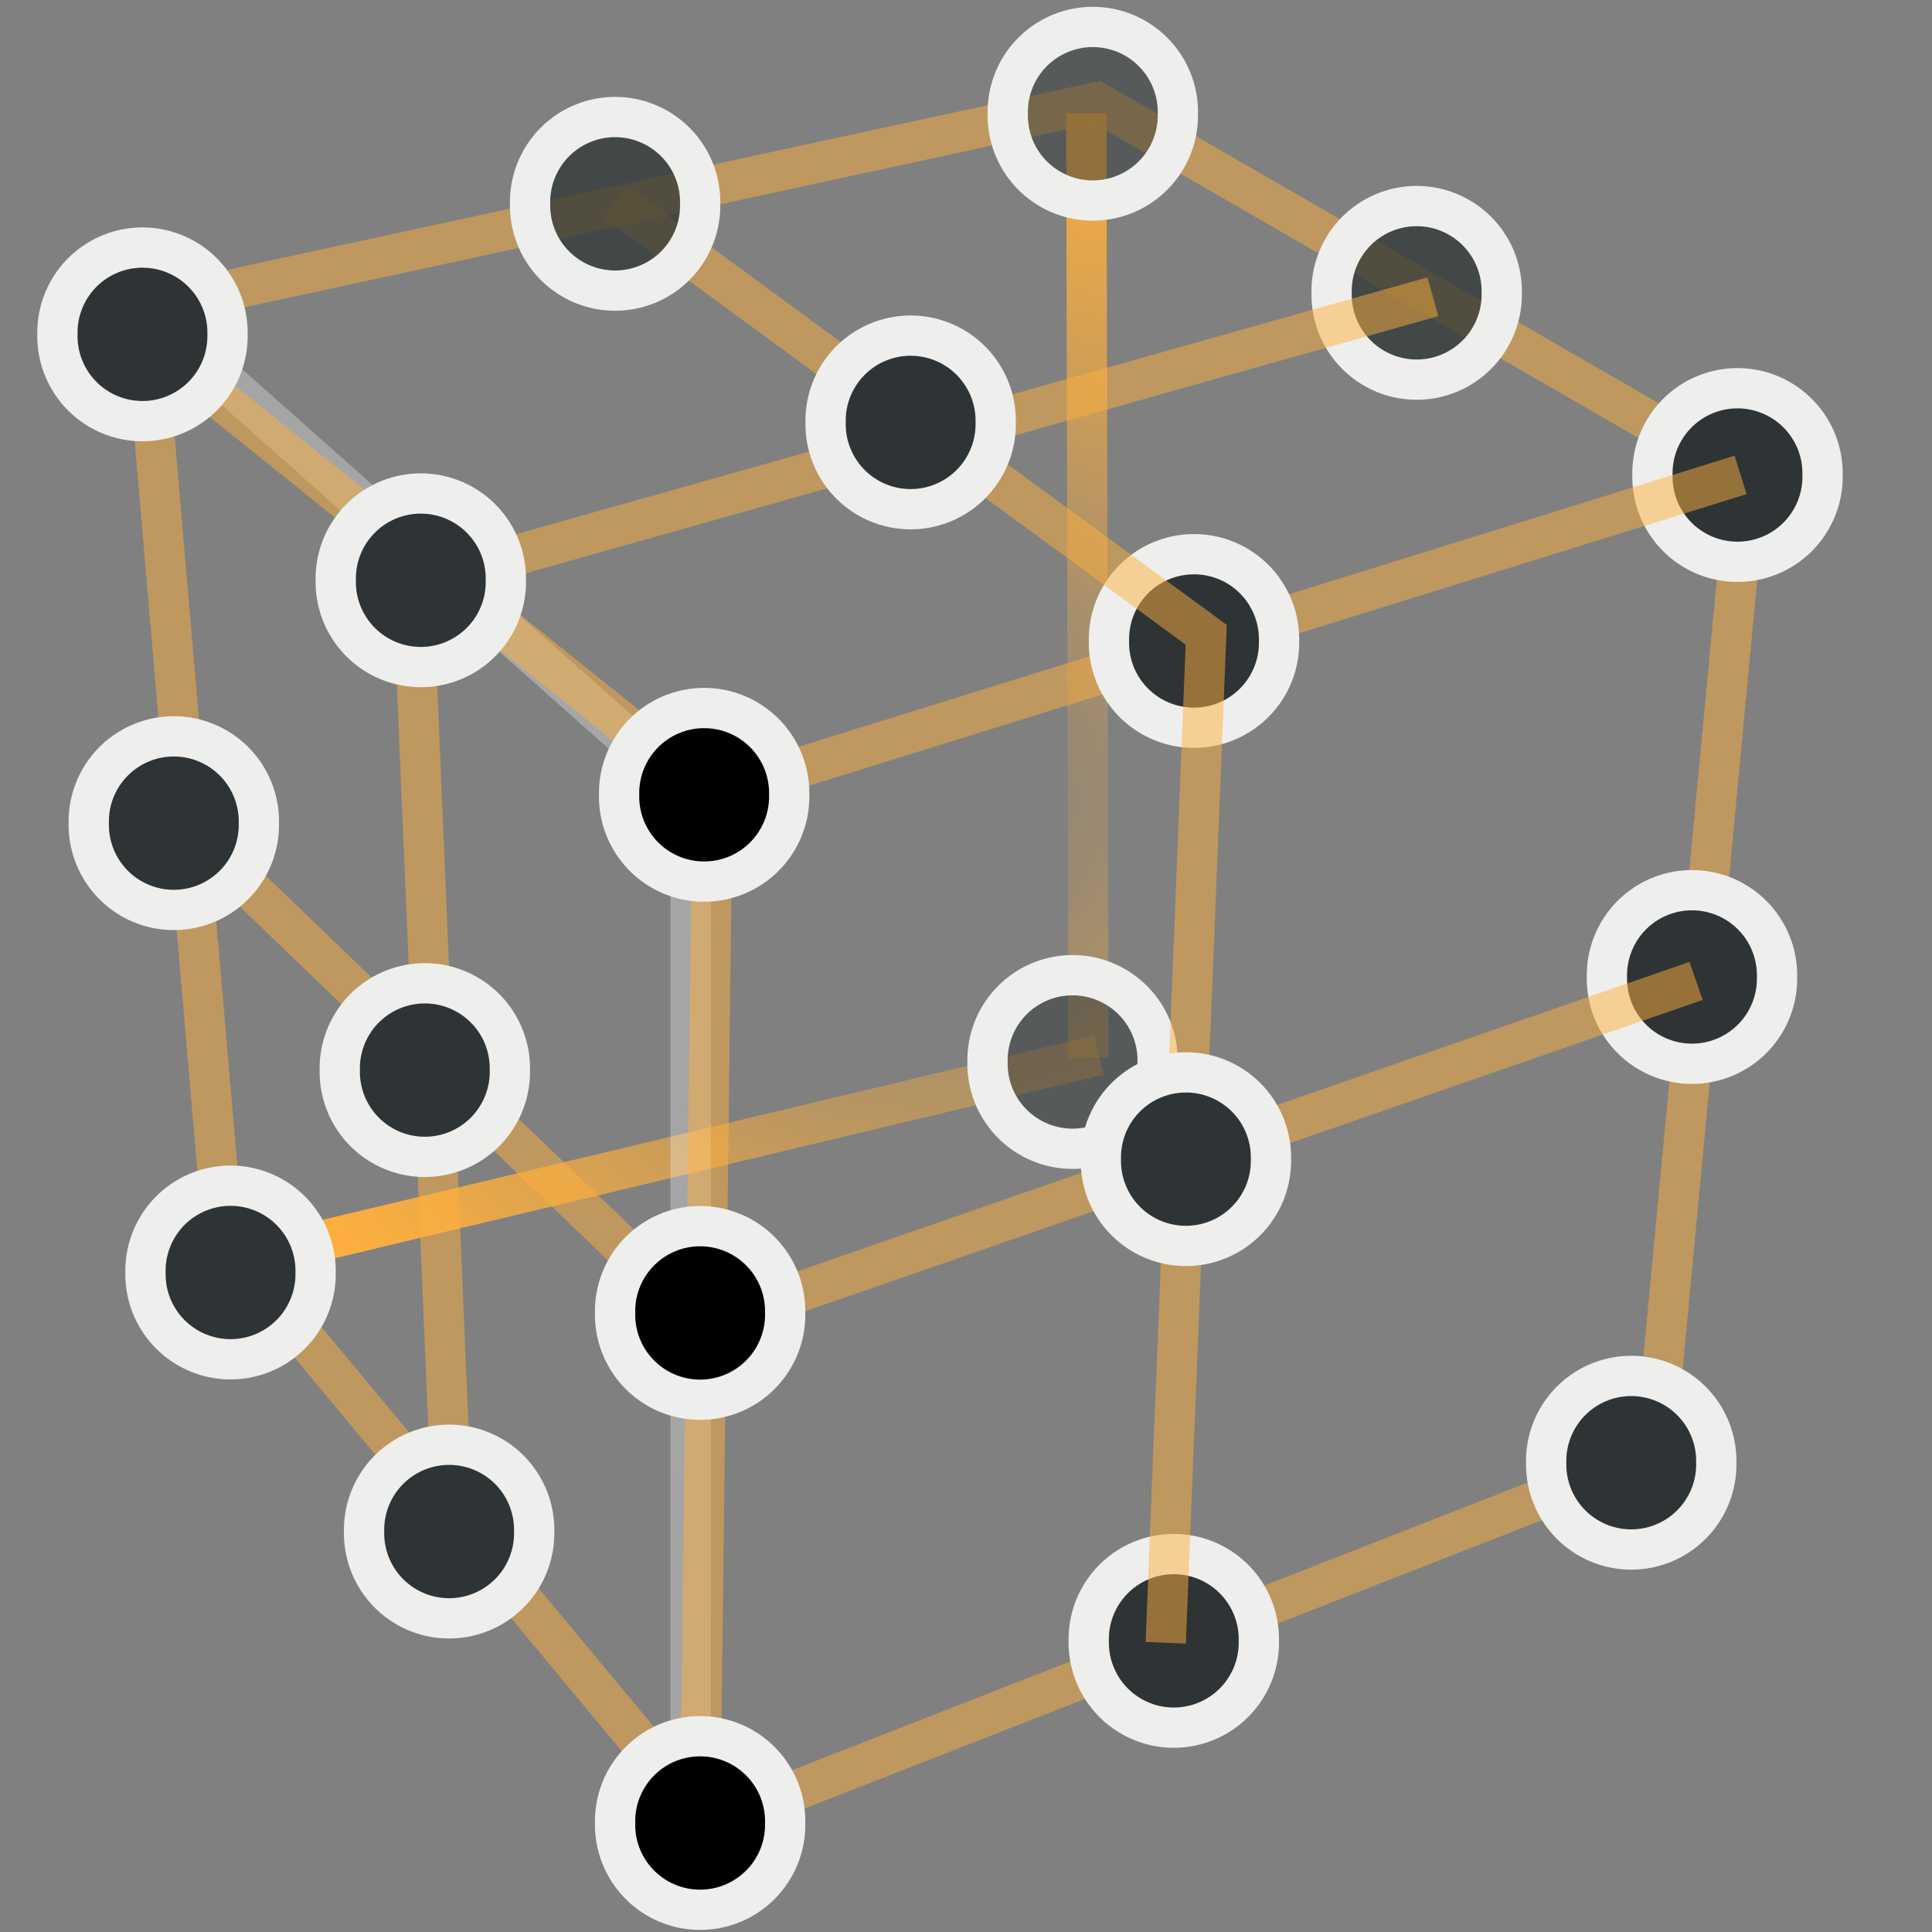 <?xml version="1.0" encoding="UTF-8" standalone="no"?>
<!-- Created with Inkscape (http://www.inkscape.org/) -->

<svg
   xmlns:a="http://ns.adobe.com/AdobeSVGViewerExtensions/3.0/"
   xmlns:i="http://ns.adobe.com/AdobeIllustrator/10.0/"
   xmlns:dc="http://purl.org/dc/elements/1.1/"
   xmlns:cc="http://creativecommons.org/ns#"
   xmlns:rdf="http://www.w3.org/1999/02/22-rdf-syntax-ns#"
   xmlns:svg="http://www.w3.org/2000/svg"
   xmlns="http://www.w3.org/2000/svg"
   xmlns:xlink="http://www.w3.org/1999/xlink"
   xmlns:sodipodi="http://sodipodi.sourceforge.net/DTD/sodipodi-0.dtd"
   xmlns:inkscape="http://www.inkscape.org/namespaces/inkscape"
   width="48px"
   height="48px"
   id="svg3412"
   sodipodi:version="0.32"
   inkscape:version="0.48.5 r10040"
   sodipodi:docname="spatial.svg"
   version="1.1">
  <rect width="100%" height="100%" fill="#808080" stroke="none"/>
  <defs
     id="defs3414">
    <linearGradient
       id="linearGradient31227">
      <stop
         style="stop-color:#fcaf3e;stop-opacity:0;"
         offset="0"
         id="stop31229" />
      <stop
         style="stop-color:#fcaf3e;stop-opacity:1;"
         offset="1"
         id="stop31231" />
    </linearGradient>
    <linearGradient
       inkscape:collect="always"
       id="linearGradient4621">
      <stop
         style="stop-color:#2e3436;stop-opacity:0.502"
         offset="0"
         id="stop4623" />
      <stop
         style="stop-color:#2e3436;stop-opacity:0;"
         offset="1"
         id="stop4625" />
    </linearGradient>
    <linearGradient
       id="linearGradient4592">
      <stop
         style="stop-color:#647f8e;stop-opacity:1;"
         offset="0"
         id="stop4594" />
      <stop
         style="stop-color:#bac8cf;stop-opacity:1"
         offset="1"
         id="stop4596" />
    </linearGradient>
    <linearGradient
       inkscape:collect="always"
       id="linearGradient4501">
      <stop
         style="stop-color:#d3d7cf;stop-opacity:1"
         offset="0"
         id="stop4503" />
      <stop
         style="stop-color:white;stop-opacity:1"
         offset="1"
         id="stop4505" />
    </linearGradient>
    <linearGradient
       inkscape:collect="always"
       xlink:href="#linearGradient4501"
       id="linearGradient4507"
       x1="23.201"
       y1="3.505"
       x2="22.286"
       y2="32.37"
       gradientUnits="userSpaceOnUse"
       gradientTransform="matrix(1.061,0,0,1.061,46.279,6.201)" />
    <linearGradient
       inkscape:collect="always"
       id="linearGradient4464">
      <stop
         style="stop-color:#2e3436;stop-opacity:1;"
         offset="0"
         id="stop4466" />
      <stop
         style="stop-color:#2e3436;stop-opacity:0;"
         offset="1"
         id="stop4468" />
    </linearGradient>
    <linearGradient
       inkscape:collect="always"
       xlink:href="#linearGradient4464"
       id="linearGradient4470"
       x1="10.276"
       y1="35.035"
       x2="14.832"
       y2="37.582"
       gradientUnits="userSpaceOnUse"
       gradientTransform="matrix(0.709,6.803315e-2,-6.803315e-2,0.709,37.191,14.62)" />
    <linearGradient
       id="linearGradient2911">
      <stop
         style="stop-color:white;stop-opacity:1;"
         offset="0"
         id="stop2913" />
      <stop
         style="stop-color:#8e8e8e;stop-opacity:1;"
         offset="1"
         id="stop2915" />
    </linearGradient>
    <radialGradient
       inkscape:collect="always"
       xlink:href="#linearGradient2911"
       id="radialGradient2917"
       cx="3.299"
       cy="3.416"
       fx="3.299"
       fy="3.416"
       r="2.751"
       gradientUnits="userSpaceOnUse" />
    <linearGradient
       inkscape:collect="always"
       id="linearGradient5099">
      <stop
         style="stop-color:#ef8229;stop-opacity:1"
         offset="0"
         id="stop5101" />
      <stop
         style="stop-color:#c00;stop-opacity:1"
         offset="1"
         id="stop5103" />
    </linearGradient>
    <linearGradient
       inkscape:collect="always"
       xlink:href="#linearGradient7804"
       id="linearGradient7810"
       x1="13.697"
       y1="6.887"
       x2="13.697"
       y2="1.744"
       gradientUnits="userSpaceOnUse"
       gradientTransform="matrix(0.952,0,0,1.113,-1.145,-0.473)" />
    <linearGradient
       id="linearGradient3518">
      <stop
         style="stop-color:#ef2929;stop-opacity:1;"
         offset="0"
         id="stop3520" />
      <stop
         style="stop-color:#f57900;stop-opacity:1"
         offset="1"
         id="stop3522" />
    </linearGradient>
    <linearGradient
       id="linearGradient7804">
      <stop
         style="stop-color:#dfeaa1;stop-opacity:1;"
         offset="0"
         id="stop7806" />
      <stop
         style="stop-color:#9db029;stop-opacity:1;"
         offset="1"
         id="stop7808" />
    </linearGradient>
    <linearGradient
       inkscape:collect="always"
       xlink:href="#linearGradient7804"
       id="linearGradient33185"
       gradientUnits="userSpaceOnUse"
       gradientTransform="matrix(0.625,0,0,0.638,-0.648,2.054657e-2)"
       x1="13.697"
       y1="6.887"
       x2="13.697"
       y2="1.744" />
    <linearGradient
       inkscape:collect="always"
       xlink:href="#linearGradient7804"
       id="linearGradient3514"
       gradientUnits="userSpaceOnUse"
       gradientTransform="matrix(0.625,0,0,0.638,20.28,22.163)"
       x1="13.697"
       y1="6.887"
       x2="13.697"
       y2="1.744" />
    <linearGradient
       inkscape:collect="always"
       xlink:href="#linearGradient7804"
       id="linearGradient4028"
       gradientUnits="userSpaceOnUse"
       gradientTransform="matrix(1.01,0,0,1.181,23.479,7.845)"
       x1="13.697"
       y1="6.887"
       x2="13.697"
       y2="1.744" />
    <linearGradient
       inkscape:collect="always"
       xlink:href="#linearGradient7804"
       id="linearGradient5064"
       gradientUnits="userSpaceOnUse"
       gradientTransform="matrix(0.56,0,0,0.655,23.172,24.092)"
       x1="13.697"
       y1="6.887"
       x2="13.697"
       y2="1.744" />
    <linearGradient
       inkscape:collect="always"
       xlink:href="#linearGradient5099"
       id="linearGradient5105"
       x1="10.786"
       y1="26.156"
       x2="14.803"
       y2="44.442"
       gradientUnits="userSpaceOnUse"
       gradientTransform="translate(-24,24.952)" />
    <radialGradient
       inkscape:collect="always"
       xlink:href="#linearGradient2911"
       id="radialGradient4574"
       gradientUnits="userSpaceOnUse"
       cx="3.299"
       cy="3.416"
       fx="3.299"
       fy="3.416"
       r="2.751" />
    <radialGradient
       inkscape:collect="always"
       xlink:href="#linearGradient2911"
       id="radialGradient4578"
       gradientUnits="userSpaceOnUse"
       cx="3.299"
       cy="3.416"
       fx="3.299"
       fy="3.416"
       r="2.751" />
    <radialGradient
       inkscape:collect="always"
       xlink:href="#linearGradient2911"
       id="radialGradient4582"
       gradientUnits="userSpaceOnUse"
       cx="3.299"
       cy="3.416"
       fx="3.299"
       fy="3.416"
       r="2.751" />
    <linearGradient
       inkscape:collect="always"
       xlink:href="#linearGradient4592"
       id="linearGradient4598"
       x1="12.286"
       y1="17.143"
       x2="26.714"
       y2="32.429"
       gradientUnits="userSpaceOnUse" />
    <linearGradient
       inkscape:collect="always"
       xlink:href="#linearGradient4501"
       id="linearGradient4606"
       gradientUnits="userSpaceOnUse"
       gradientTransform="matrix(1.061,0,0,1.061,46.279,6.201)"
       x1="23.201"
       y1="3.505"
       x2="22.286"
       y2="32.37" />
    <linearGradient
       inkscape:collect="always"
       xlink:href="#linearGradient5099"
       id="linearGradient4612"
       gradientUnits="userSpaceOnUse"
       gradientTransform="translate(-24,24.952)"
       x1="10.786"
       y1="26.156"
       x2="14.803"
       y2="44.442" />
    <linearGradient
       inkscape:collect="always"
       xlink:href="#linearGradient4621"
       id="linearGradient4627"
       x1="22.714"
       y1="29.143"
       x2="26.143"
       y2="36.571"
       gradientUnits="userSpaceOnUse"
       gradientTransform="matrix(0.961,-0.276,0.276,0.961,-9.136,6.757)" />
    <radialGradient
       r="17.591"
       fy="25.868"
       fx="28.52"
       cy="25.868"
       cx="28.52"
       gradientTransform="matrix(1,0.02,-0.025,1.233,0.66,-6.972)"
       gradientUnits="userSpaceOnUse"
       id="radialGradient4284"
       xlink:href="#radialGradient21914"
       inkscape:collect="always" />
    <radialGradient
       r="17.591"
       fy="25.868"
       fx="28.52"
       cy="25.868"
       cx="28.52"
       gradientTransform="matrix(1,0.02,-0.025,1.233,0.66,-6.972)"
       gradientUnits="userSpaceOnUse"
       id="radialGradient4282"
       xlink:href="#radialGradient21914"
       inkscape:collect="always" />
    <radialGradient
       r="17.591"
       fy="25.868"
       fx="28.52"
       cy="25.868"
       cx="28.52"
       gradientTransform="matrix(1,0.02,-0.025,1.233,0.66,-6.972)"
       gradientUnits="userSpaceOnUse"
       id="radialGradient4280"
       xlink:href="#radialGradient21914"
       inkscape:collect="always" />
    <radialGradient
       r="55.631"
       fy="171.986"
       fx="114.324"
       cy="171.986"
       cx="114.324"
       gradientUnits="userSpaceOnUse"
       id="radialGradient4278"
       xlink:href="#XMLID_349_"
       inkscape:collect="always" />
    <radialGradient
       r="24.157"
       fy="165.035"
       fx="105.153"
       cy="165.035"
       cx="105.153"
       gradientUnits="userSpaceOnUse"
       id="radialGradient4276"
       xlink:href="#XMLID_348_"
       inkscape:collect="always" />
    <radialGradient
       r="55.614"
       fy="171.99"
       fx="114.328"
       cy="171.99"
       cx="114.328"
       gradientUnits="userSpaceOnUse"
       id="radialGradient4274"
       xlink:href="#XMLID_353_"
       inkscape:collect="always" />
    <radialGradient
       r="25.109"
       fy="201.173"
       fx="118.36"
       cy="201.173"
       cx="118.36"
       gradientUnits="userSpaceOnUse"
       id="radialGradient4272"
       xlink:href="#XMLID_352_"
       inkscape:collect="always" />
    <radialGradient
       r="55.614"
       fy="171.99"
       fx="114.328"
       cy="171.99"
       cx="114.328"
       gradientUnits="userSpaceOnUse"
       id="radialGradient22240"
       xlink:href="#XMLID_353_"
       inkscape:collect="always" />
    <radialGradient
       r="25.109"
       fy="201.173"
       fx="118.36"
       cy="201.173"
       cx="118.36"
       gradientUnits="userSpaceOnUse"
       id="radialGradient22238"
       xlink:href="#XMLID_352_"
       inkscape:collect="always" />
    <radialGradient
       r="55.631"
       fy="171.986"
       fx="114.324"
       cy="171.986"
       cx="114.324"
       gradientUnits="userSpaceOnUse"
       id="radialGradient22236"
       xlink:href="#XMLID_349_"
       inkscape:collect="always" />
    <radialGradient
       r="24.157"
       fy="165.035"
       fx="105.153"
       cy="165.035"
       cx="105.153"
       gradientUnits="userSpaceOnUse"
       id="radialGradient22234"
       xlink:href="#XMLID_348_"
       inkscape:collect="always" />
    <radialGradient
       r="44.368"
       fy="202.162"
       fx="137.673"
       cy="202.162"
       cx="137.673"
       gradientUnits="userSpaceOnUse"
       id="radialGradient22232"
       xlink:href="#XMLID_347_"
       inkscape:collect="always" />
    <radialGradient
       r="62.509"
       fy="160.998"
       fx="103.865"
       cy="160.998"
       cx="103.865"
       gradientUnits="userSpaceOnUse"
       id="radialGradient22230"
       xlink:href="#XMLID_346_"
       inkscape:collect="always" />
    <radialGradient
       r="48.528"
       fy="201.857"
       fx="110.686"
       cy="201.857"
       cx="110.686"
       gradientUnits="userSpaceOnUse"
       id="radialGradient22228"
       xlink:href="#XMLID_345_"
       inkscape:collect="always" />
    <radialGradient
       gradientUnits="userSpaceOnUse"
       gradientTransform="matrix(1,0.02,-0.025,1.233,0.66,-6.972)"
       r="17.591"
       fy="25.868"
       fx="28.52"
       cy="25.868"
       cx="28.52"
       id="radialGradient21898"
       xlink:href="#radialGradient21914"
       inkscape:collect="always" />
    <radialGradient
       r="55.614"
       fy="171.99"
       fx="114.328"
       cy="171.99"
       cx="114.328"
       gradientUnits="userSpaceOnUse"
       id="radialGradient21684"
       xlink:href="#XMLID_353_"
       inkscape:collect="always" />
    <radialGradient
       r="25.109"
       fy="201.173"
       fx="118.36"
       cy="201.173"
       cx="118.36"
       gradientUnits="userSpaceOnUse"
       id="radialGradient21682"
       xlink:href="#XMLID_352_"
       inkscape:collect="always" />
    <radialGradient
       r="55.631"
       fy="171.986"
       fx="114.324"
       cy="171.986"
       cx="114.324"
       gradientUnits="userSpaceOnUse"
       id="radialGradient21676"
       xlink:href="#XMLID_349_"
       inkscape:collect="always" />
    <radialGradient
       r="24.157"
       fy="165.035"
       fx="105.153"
       cy="165.035"
       cx="105.153"
       gradientUnits="userSpaceOnUse"
       id="radialGradient21674"
       xlink:href="#XMLID_348_"
       inkscape:collect="always" />
    <radialGradient
       r="44.368"
       fy="202.162"
       fx="137.673"
       cy="202.162"
       cx="137.673"
       gradientUnits="userSpaceOnUse"
       id="radialGradient21672"
       xlink:href="#XMLID_347_"
       inkscape:collect="always" />
    <radialGradient
       r="62.509"
       fy="160.998"
       fx="103.865"
       cy="160.998"
       cx="103.865"
       gradientUnits="userSpaceOnUse"
       id="radialGradient21670"
       xlink:href="#XMLID_346_"
       inkscape:collect="always" />
    <radialGradient
       r="48.528"
       fy="201.857"
       fx="110.686"
       cy="201.857"
       cx="110.686"
       gradientUnits="userSpaceOnUse"
       id="radialGradient21668"
       xlink:href="#XMLID_345_"
       inkscape:collect="always" />
    <radialGradient
       gradientUnits="userSpaceOnUse"
       gradientTransform="matrix(-1,0,0,1,174.769,-24.189)"
       fy="202.904"
       fx="48.084"
       r="3.676"
       cy="202.904"
       cx="48.084"
       id="XMLID_343_">
      <stop
         id="stop13971"
         style="stop-color:#FFFFFF"
         offset="0" />
      <stop
         id="stop13973"
         style="stop-color:#F9D0AE"
         offset="0.219" />
      <stop
         id="stop13975"
         style="stop-color:#F5AB6D"
         offset="0.415" />
      <stop
         id="stop13977"
         style="stop-color:#F2903E"
         offset="0.579" />
      <stop
         id="stop13979"
         style="stop-color:#F07F21"
         offset="0.704" />
      <stop
         id="stop13981"
         style="stop-color:#EF7916"
         offset="0.775" />
      <stop
         id="stop13983"
         style="stop-color:#CE5B0E"
         offset="1" />
      <a:midPointStop
         style="stop-color:#FFFFFF"
         offset="0" />
      <a:midPointStop
         style="stop-color:#FFFFFF"
         offset="0.416" />
      <a:midPointStop
         style="stop-color:#EF7916"
         offset="0.775" />
      <a:midPointStop
         style="stop-color:#EF7916"
         offset="0.5" />
      <a:midPointStop
         style="stop-color:#CE5B0E"
         offset="1" />
    </radialGradient>
    <radialGradient
       id="XMLID_344_"
       cx="95.96"
       cy="202.196"
       r="5.977"
       fx="95.96"
       fy="202.196"
       gradientTransform="translate(29.871,-24.189)"
       gradientUnits="userSpaceOnUse">
      <stop
         offset="0"
         style="stop-color:#FFFFFF"
         id="stop13990" />
      <stop
         offset="0.219"
         style="stop-color:#F9D0AE"
         id="stop13992" />
      <stop
         offset="0.415"
         style="stop-color:#F5AB6D"
         id="stop13994" />
      <stop
         offset="0.579"
         style="stop-color:#F2903E"
         id="stop13996" />
      <stop
         offset="0.704"
         style="stop-color:#F07F21"
         id="stop13998" />
      <stop
         offset="0.775"
         style="stop-color:#EF7916"
         id="stop14000" />
      <stop
         offset="1"
         style="stop-color:#CE5B0E"
         id="stop14002" />
      <a:midPointStop
         offset="0"
         style="stop-color:#FFFFFF" />
      <a:midPointStop
         offset="0.416"
         style="stop-color:#FFFFFF" />
      <a:midPointStop
         offset="0.775"
         style="stop-color:#EF7916" />
      <a:midPointStop
         offset="0.5"
         style="stop-color:#EF7916" />
      <a:midPointStop
         offset="1"
         style="stop-color:#CE5B0E" />
    </radialGradient>
    <radialGradient
       gradientUnits="userSpaceOnUse"
       fy="201.857"
       fx="110.686"
       r="48.528"
       cy="201.857"
       cx="110.686"
       id="XMLID_345_">
      <stop
         id="stop14009"
         style="stop-color:#BAD1D7"
         offset="0" />
      <stop
         id="stop14011"
         style="stop-color:#8794A0"
         offset="1" />
      <a:midPointStop
         style="stop-color:#BAD1D7"
         offset="0" />
      <a:midPointStop
         style="stop-color:#BAD1D7"
         offset="0.5" />
      <a:midPointStop
         style="stop-color:#8794A0"
         offset="1" />
    </radialGradient>
    <radialGradient
       gradientUnits="userSpaceOnUse"
       fy="160.998"
       fx="103.865"
       r="62.509"
       cy="160.998"
       cx="103.865"
       id="XMLID_346_">
      <stop
         id="stop14016"
         style="stop-color:#FFFFFF"
         offset="0" />
      <stop
         id="stop14018"
         style="stop-color:#8794A0"
         offset="1" />
      <a:midPointStop
         style="stop-color:#FFFFFF"
         offset="0" />
      <a:midPointStop
         style="stop-color:#FFFFFF"
         offset="0.5" />
      <a:midPointStop
         style="stop-color:#8794A0"
         offset="1" />
    </radialGradient>
    <radialGradient
       gradientUnits="userSpaceOnUse"
       fy="202.162"
       fx="137.673"
       r="44.368"
       cy="202.162"
       cx="137.673"
       id="XMLID_347_">
      <stop
         id="stop14023"
         style="stop-color:#BAD1D7"
         offset="0" />
      <stop
         id="stop14025"
         style="stop-color:#6D7580"
         offset="0.826" />
      <stop
         id="stop14027"
         style="stop-color:#41454C"
         offset="1" />
      <a:midPointStop
         style="stop-color:#BAD1D7"
         offset="0" />
      <a:midPointStop
         style="stop-color:#BAD1D7"
         offset="0.5" />
      <a:midPointStop
         style="stop-color:#6D7580"
         offset="0.826" />
      <a:midPointStop
         style="stop-color:#6D7580"
         offset="0.5" />
      <a:midPointStop
         style="stop-color:#41454C"
         offset="1" />
    </radialGradient>
    <radialGradient
       id="XMLID_348_"
       cx="105.153"
       cy="165.035"
       r="24.157"
       fx="105.153"
       fy="165.035"
       gradientUnits="userSpaceOnUse">
      <stop
         offset="0"
         style="stop-color:#FFFFFF"
         id="stop14034" />
      <stop
         offset="1"
         style="stop-color:#545652"
         id="stop14036" />
      <a:midPointStop
         offset="0"
         style="stop-color:#FFFFFF" />
      <a:midPointStop
         offset="0.5"
         style="stop-color:#FFFFFF" />
      <a:midPointStop
         offset="1"
         style="stop-color:#545652" />
    </radialGradient>
    <radialGradient
       id="XMLID_349_"
       cx="114.324"
       cy="171.986"
       r="55.631"
       fx="114.324"
       fy="171.986"
       gradientUnits="userSpaceOnUse">
      <stop
         offset="0"
         style="stop-color:#FFFFFF"
         id="stop14041" />
      <stop
         offset="1"
         style="stop-color:#EFEEEC"
         id="stop14043" />
      <a:midPointStop
         offset="0"
         style="stop-color:#FFFFFF" />
      <a:midPointStop
         offset="0.5"
         style="stop-color:#FFFFFF" />
      <a:midPointStop
         offset="1"
         style="stop-color:#EFEEEC" />
    </radialGradient>
    <radialGradient
       id="XMLID_352_"
       cx="118.36"
       cy="201.173"
       r="25.109"
       fx="118.36"
       fy="201.173"
       gradientUnits="userSpaceOnUse">
      <stop
         offset="0"
         style="stop-color:#BABDB6"
         id="stop14068" />
      <stop
         offset="0.826"
         style="stop-color:#545652"
         id="stop14070" />
      <stop
         offset="1"
         style="stop-color:#2D3335"
         id="stop14072" />
      <a:midPointStop
         offset="0"
         style="stop-color:#BABDB6" />
      <a:midPointStop
         offset="0.5"
         style="stop-color:#BABDB6" />
      <a:midPointStop
         offset="0.826"
         style="stop-color:#545652" />
      <a:midPointStop
         offset="0.5"
         style="stop-color:#545652" />
      <a:midPointStop
         offset="1"
         style="stop-color:#2D3335" />
    </radialGradient>
    <radialGradient
       id="XMLID_353_"
       cx="114.328"
       cy="171.99"
       r="55.614"
       fx="114.328"
       fy="171.99"
       gradientUnits="userSpaceOnUse">
      <stop
         offset="0.006"
         style="stop-color:#FFFFFF"
         id="stop14077" />
      <stop
         offset="1"
         style="stop-color:#EFEEEC"
         id="stop14079" />
      <a:midPointStop
         offset="0.006"
         style="stop-color:#FFFFFF" />
      <a:midPointStop
         offset="0.5"
         style="stop-color:#FFFFFF" />
      <a:midPointStop
         offset="1"
         style="stop-color:#EFEEEC" />
    </radialGradient>
    <radialGradient
       gradientUnits="userSpaceOnUse"
       gradientTransform="matrix(-1,0,0,1,174.769,-24.189)"
       fy="186.635"
       fx="69.649"
       r="3.676"
       cy="186.635"
       cx="69.649"
       id="XMLID_357_">
      <stop
         id="stop14119"
         style="stop-color:#FFFFFF"
         offset="0" />
      <stop
         id="stop14121"
         style="stop-color:#F9D0AE"
         offset="0.219" />
      <stop
         id="stop14123"
         style="stop-color:#F5AB6D"
         offset="0.415" />
      <stop
         id="stop14125"
         style="stop-color:#F2903E"
         offset="0.579" />
      <stop
         id="stop14127"
         style="stop-color:#F07F21"
         offset="0.704" />
      <stop
         id="stop14129"
         style="stop-color:#EF7916"
         offset="0.775" />
      <stop
         id="stop14131"
         style="stop-color:#CE5B0E"
         offset="1" />
      <a:midPointStop
         style="stop-color:#FFFFFF"
         offset="0" />
      <a:midPointStop
         style="stop-color:#FFFFFF"
         offset="0.416" />
      <a:midPointStop
         style="stop-color:#EF7916"
         offset="0.775" />
      <a:midPointStop
         style="stop-color:#EF7916"
         offset="0.5" />
      <a:midPointStop
         style="stop-color:#CE5B0E"
         offset="1" />
    </radialGradient>
    <radialGradient
       id="XMLID_358_"
       cx="74.396"
       cy="185.927"
       r="5.977"
       fx="74.396"
       fy="185.927"
       gradientTransform="translate(29.871,-24.189)"
       gradientUnits="userSpaceOnUse">
      <stop
         offset="0"
         style="stop-color:#FFFFFF"
         id="stop14138" />
      <stop
         offset="0.219"
         style="stop-color:#F9D0AE"
         id="stop14140" />
      <stop
         offset="0.415"
         style="stop-color:#F5AB6D"
         id="stop14142" />
      <stop
         offset="0.579"
         style="stop-color:#F2903E"
         id="stop14144" />
      <stop
         offset="0.704"
         style="stop-color:#F07F21"
         id="stop14146" />
      <stop
         offset="0.775"
         style="stop-color:#EF7916"
         id="stop14148" />
      <stop
         offset="1"
         style="stop-color:#CE5B0E"
         id="stop14150" />
      <a:midPointStop
         offset="0"
         style="stop-color:#FFFFFF" />
      <a:midPointStop
         offset="0.416"
         style="stop-color:#FFFFFF" />
      <a:midPointStop
         offset="0.775"
         style="stop-color:#EF7916" />
      <a:midPointStop
         offset="0.5"
         style="stop-color:#EF7916" />
      <a:midPointStop
         offset="1"
         style="stop-color:#CE5B0E" />
    </radialGradient>
    <radialGradient
       gradientUnits="userSpaceOnUse"
       gradientTransform="matrix(-1,0,0,1,174.769,-24.189)"
       fy="181.991"
       fx="48.213"
       r="3.676"
       cy="181.991"
       cx="48.213"
       id="XMLID_359_">
      <stop
         id="stop14159"
         style="stop-color:#FFFFFF"
         offset="0" />
      <stop
         id="stop14161"
         style="stop-color:#F9D0AE"
         offset="0.219" />
      <stop
         id="stop14163"
         style="stop-color:#F5AB6D"
         offset="0.415" />
      <stop
         id="stop14165"
         style="stop-color:#F2903E"
         offset="0.579" />
      <stop
         id="stop14167"
         style="stop-color:#F07F21"
         offset="0.704" />
      <stop
         id="stop14169"
         style="stop-color:#EF7916"
         offset="0.775" />
      <stop
         id="stop14171"
         style="stop-color:#CE5B0E"
         offset="1" />
      <a:midPointStop
         style="stop-color:#FFFFFF"
         offset="0" />
      <a:midPointStop
         style="stop-color:#FFFFFF"
         offset="0.416" />
      <a:midPointStop
         style="stop-color:#EF7916"
         offset="0.775" />
      <a:midPointStop
         style="stop-color:#EF7916"
         offset="0.5" />
      <a:midPointStop
         style="stop-color:#CE5B0E"
         offset="1" />
    </radialGradient>
    <radialGradient
       id="XMLID_360_"
       cx="95.831"
       cy="181.284"
       r="5.976"
       fx="95.831"
       fy="181.284"
       gradientTransform="translate(29.871,-24.189)"
       gradientUnits="userSpaceOnUse">
      <stop
         offset="0"
         style="stop-color:#FFFFFF"
         id="stop14178" />
      <stop
         offset="0.219"
         style="stop-color:#F9D0AE"
         id="stop14180" />
      <stop
         offset="0.415"
         style="stop-color:#F5AB6D"
         id="stop14182" />
      <stop
         offset="0.579"
         style="stop-color:#F2903E"
         id="stop14184" />
      <stop
         offset="0.704"
         style="stop-color:#F07F21"
         id="stop14186" />
      <stop
         offset="0.775"
         style="stop-color:#EF7916"
         id="stop14188" />
      <stop
         offset="1"
         style="stop-color:#CE5B0E"
         id="stop14190" />
      <a:midPointStop
         offset="0"
         style="stop-color:#FFFFFF" />
      <a:midPointStop
         offset="0.416"
         style="stop-color:#FFFFFF" />
      <a:midPointStop
         offset="0.775"
         style="stop-color:#EF7916" />
      <a:midPointStop
         offset="0.5"
         style="stop-color:#EF7916" />
      <a:midPointStop
         offset="1"
         style="stop-color:#CE5B0E" />
    </radialGradient>
    <radialGradient
       gradientUnits="userSpaceOnUse"
       gradientTransform="matrix(-1,0,0,1,174.769,-24.189)"
       fy="190.427"
       fx="33.604"
       r="3.676"
       cy="190.427"
       cx="33.604"
       id="XMLID_361_">
      <stop
         id="stop14199"
         style="stop-color:#FFFFFF"
         offset="0" />
      <stop
         id="stop14201"
         style="stop-color:#F9D0AE"
         offset="0.219" />
      <stop
         id="stop14203"
         style="stop-color:#F5AB6D"
         offset="0.415" />
      <stop
         id="stop14205"
         style="stop-color:#F2903E"
         offset="0.579" />
      <stop
         id="stop14207"
         style="stop-color:#F07F21"
         offset="0.704" />
      <stop
         id="stop14209"
         style="stop-color:#EF7916"
         offset="0.775" />
      <stop
         id="stop14211"
         style="stop-color:#CE5B0E"
         offset="1" />
      <a:midPointStop
         style="stop-color:#FFFFFF"
         offset="0" />
      <a:midPointStop
         style="stop-color:#FFFFFF"
         offset="0.416" />
      <a:midPointStop
         style="stop-color:#EF7916"
         offset="0.775" />
      <a:midPointStop
         style="stop-color:#EF7916"
         offset="0.5" />
      <a:midPointStop
         style="stop-color:#CE5B0E"
         offset="1" />
    </radialGradient>
    <radialGradient
       id="XMLID_362_"
       cx="110.441"
       cy="189.72"
       r="5.976"
       fx="110.441"
       fy="189.72"
       gradientTransform="translate(29.871,-24.189)"
       gradientUnits="userSpaceOnUse">
      <stop
         offset="0"
         style="stop-color:#FFFFFF"
         id="stop14218" />
      <stop
         offset="0.219"
         style="stop-color:#F9D0AE"
         id="stop14220" />
      <stop
         offset="0.415"
         style="stop-color:#F5AB6D"
         id="stop14222" />
      <stop
         offset="0.579"
         style="stop-color:#F2903E"
         id="stop14224" />
      <stop
         offset="0.704"
         style="stop-color:#F07F21"
         id="stop14226" />
      <stop
         offset="0.775"
         style="stop-color:#EF7916"
         id="stop14228" />
      <stop
         offset="1"
         style="stop-color:#CE5B0E"
         id="stop14230" />
      <a:midPointStop
         offset="0"
         style="stop-color:#FFFFFF" />
      <a:midPointStop
         offset="0.416"
         style="stop-color:#FFFFFF" />
      <a:midPointStop
         offset="0.775"
         style="stop-color:#EF7916" />
      <a:midPointStop
         offset="0.5"
         style="stop-color:#EF7916" />
      <a:midPointStop
         offset="1"
         style="stop-color:#CE5B0E" />
    </radialGradient>
    <radialGradient
       gradientUnits="userSpaceOnUse"
       gradientTransform="matrix(-1,0,0,1,174.769,-24.189)"
       fy="197.199"
       fx="57.752"
       r="3.676"
       cy="197.199"
       cx="57.752"
       id="XMLID_363_">
      <stop
         id="stop14239"
         style="stop-color:#FFFFFF"
         offset="0" />
      <stop
         id="stop14241"
         style="stop-color:#F9D0AE"
         offset="0.219" />
      <stop
         id="stop14243"
         style="stop-color:#F5AB6D"
         offset="0.415" />
      <stop
         id="stop14245"
         style="stop-color:#F2903E"
         offset="0.579" />
      <stop
         id="stop14247"
         style="stop-color:#F07F21"
         offset="0.704" />
      <stop
         id="stop14249"
         style="stop-color:#EF7916"
         offset="0.775" />
      <stop
         id="stop14251"
         style="stop-color:#CE5B0E"
         offset="1" />
      <a:midPointStop
         style="stop-color:#FFFFFF"
         offset="0" />
      <a:midPointStop
         style="stop-color:#FFFFFF"
         offset="0.416" />
      <a:midPointStop
         style="stop-color:#EF7916"
         offset="0.775" />
      <a:midPointStop
         style="stop-color:#EF7916"
         offset="0.5" />
      <a:midPointStop
         style="stop-color:#CE5B0E"
         offset="1" />
    </radialGradient>
    <radialGradient
       id="XMLID_364_"
       cx="86.291"
       cy="196.491"
       r="5.977"
       fx="86.291"
       fy="196.491"
       gradientTransform="translate(29.871,-24.189)"
       gradientUnits="userSpaceOnUse">
      <stop
         offset="0"
         style="stop-color:#FFFFFF"
         id="stop14258" />
      <stop
         offset="0.219"
         style="stop-color:#F9D0AE"
         id="stop14260" />
      <stop
         offset="0.415"
         style="stop-color:#F5AB6D"
         id="stop14262" />
      <stop
         offset="0.579"
         style="stop-color:#F2903E"
         id="stop14264" />
      <stop
         offset="0.704"
         style="stop-color:#F07F21"
         id="stop14266" />
      <stop
         offset="0.775"
         style="stop-color:#EF7916"
         id="stop14268" />
      <stop
         offset="1"
         style="stop-color:#CE5B0E"
         id="stop14270" />
      <a:midPointStop
         offset="0"
         style="stop-color:#FFFFFF" />
      <a:midPointStop
         offset="0.416"
         style="stop-color:#FFFFFF" />
      <a:midPointStop
         offset="0.775"
         style="stop-color:#EF7916" />
      <a:midPointStop
         offset="0.5"
         style="stop-color:#EF7916" />
      <a:midPointStop
         offset="1"
         style="stop-color:#CE5B0E" />
    </radialGradient>
    <radialGradient
       gradientUnits="userSpaceOnUse"
       gradientTransform="matrix(-1,0,0,1,174.769,-24.189)"
       fy="207.592"
       fx="67.85"
       r="3.676"
       cy="207.592"
       cx="67.85"
       id="XMLID_365_">
      <stop
         id="stop14279"
         style="stop-color:#FFFFFF"
         offset="0" />
      <stop
         id="stop14281"
         style="stop-color:#F9D0AE"
         offset="0.219" />
      <stop
         id="stop14283"
         style="stop-color:#F5AB6D"
         offset="0.415" />
      <stop
         id="stop14285"
         style="stop-color:#F2903E"
         offset="0.579" />
      <stop
         id="stop14287"
         style="stop-color:#F07F21"
         offset="0.704" />
      <stop
         id="stop14289"
         style="stop-color:#EF7916"
         offset="0.775" />
      <stop
         id="stop14291"
         style="stop-color:#CE5B0E"
         offset="1" />
      <a:midPointStop
         style="stop-color:#FFFFFF"
         offset="0" />
      <a:midPointStop
         style="stop-color:#FFFFFF"
         offset="0.416" />
      <a:midPointStop
         style="stop-color:#EF7916"
         offset="0.775" />
      <a:midPointStop
         style="stop-color:#EF7916"
         offset="0.5" />
      <a:midPointStop
         style="stop-color:#CE5B0E"
         offset="1" />
    </radialGradient>
    <radialGradient
       id="XMLID_366_"
       cx="76.195"
       cy="206.884"
       r="5.977"
       fx="76.195"
       fy="206.884"
       gradientTransform="translate(29.871,-24.189)"
       gradientUnits="userSpaceOnUse">
      <stop
         offset="0"
         style="stop-color:#FFFFFF"
         id="stop14298" />
      <stop
         offset="0.219"
         style="stop-color:#F9D0AE"
         id="stop14300" />
      <stop
         offset="0.415"
         style="stop-color:#F5AB6D"
         id="stop14302" />
      <stop
         offset="0.579"
         style="stop-color:#F2903E"
         id="stop14304" />
      <stop
         offset="0.704"
         style="stop-color:#F07F21"
         id="stop14306" />
      <stop
         offset="0.775"
         style="stop-color:#EF7916"
         id="stop14308" />
      <stop
         offset="1"
         style="stop-color:#CE5B0E"
         id="stop14310" />
      <a:midPointStop
         offset="0"
         style="stop-color:#FFFFFF" />
      <a:midPointStop
         offset="0.416"
         style="stop-color:#FFFFFF" />
      <a:midPointStop
         offset="0.775"
         style="stop-color:#EF7916" />
      <a:midPointStop
         offset="0.5"
         style="stop-color:#EF7916" />
      <a:midPointStop
         offset="1"
         style="stop-color:#CE5B0E" />
    </radialGradient>
    <radialGradient
       gradientUnits="userSpaceOnUse"
       gradientTransform="matrix(-1,0,0,1,174.769,-24.189)"
       fy="212.401"
       fx="35.68"
       r="3.676"
       cy="212.401"
       cx="35.68"
       id="XMLID_367_">
      <stop
         id="stop14319"
         style="stop-color:#FFFFFF"
         offset="0" />
      <stop
         id="stop14321"
         style="stop-color:#F9D0AE"
         offset="0.219" />
      <stop
         id="stop14323"
         style="stop-color:#F5AB6D"
         offset="0.415" />
      <stop
         id="stop14325"
         style="stop-color:#F2903E"
         offset="0.579" />
      <stop
         id="stop14327"
         style="stop-color:#F07F21"
         offset="0.704" />
      <stop
         id="stop14329"
         style="stop-color:#EF7916"
         offset="0.775" />
      <stop
         id="stop14331"
         style="stop-color:#CE5B0E"
         offset="1" />
      <a:midPointStop
         style="stop-color:#FFFFFF"
         offset="0" />
      <a:midPointStop
         style="stop-color:#FFFFFF"
         offset="0.416" />
      <a:midPointStop
         style="stop-color:#EF7916"
         offset="0.775" />
      <a:midPointStop
         style="stop-color:#EF7916"
         offset="0.5" />
      <a:midPointStop
         style="stop-color:#CE5B0E"
         offset="1" />
    </radialGradient>
    <radialGradient
       id="XMLID_368_"
       cx="108.365"
       cy="211.694"
       r="5.976"
       fx="108.365"
       fy="211.694"
       gradientTransform="translate(29.871,-24.189)"
       gradientUnits="userSpaceOnUse">
      <stop
         offset="0"
         style="stop-color:#FFFFFF"
         id="stop14338" />
      <stop
         offset="0.219"
         style="stop-color:#F9D0AE"
         id="stop14340" />
      <stop
         offset="0.415"
         style="stop-color:#F5AB6D"
         id="stop14342" />
      <stop
         offset="0.579"
         style="stop-color:#F2903E"
         id="stop14344" />
      <stop
         offset="0.704"
         style="stop-color:#F07F21"
         id="stop14346" />
      <stop
         offset="0.775"
         style="stop-color:#EF7916"
         id="stop14348" />
      <stop
         offset="1"
         style="stop-color:#CE5B0E"
         id="stop14350" />
      <a:midPointStop
         offset="0"
         style="stop-color:#FFFFFF" />
      <a:midPointStop
         offset="0.416"
         style="stop-color:#FFFFFF" />
      <a:midPointStop
         offset="0.775"
         style="stop-color:#EF7916" />
      <a:midPointStop
         offset="0.5"
         style="stop-color:#EF7916" />
      <a:midPointStop
         offset="1"
         style="stop-color:#CE5B0E" />
    </radialGradient>
    <radialGradient
       gradientUnits="userSpaceOnUse"
       gradientTransform="matrix(-1,0,0,1,174.769,-24.189)"
       fy="220.716"
       fx="56.94"
       r="3.676"
       cy="220.716"
       cx="56.94"
       id="XMLID_369_">
      <stop
         id="stop14359"
         style="stop-color:#FFFFFF"
         offset="0" />
      <stop
         id="stop14361"
         style="stop-color:#F9D0AE"
         offset="0.219" />
      <stop
         id="stop14363"
         style="stop-color:#F5AB6D"
         offset="0.415" />
      <stop
         id="stop14365"
         style="stop-color:#F2903E"
         offset="0.579" />
      <stop
         id="stop14367"
         style="stop-color:#F07F21"
         offset="0.704" />
      <stop
         id="stop14369"
         style="stop-color:#EF7916"
         offset="0.775" />
      <stop
         id="stop14371"
         style="stop-color:#CE5B0E"
         offset="1" />
      <a:midPointStop
         style="stop-color:#FFFFFF"
         offset="0" />
      <a:midPointStop
         style="stop-color:#FFFFFF"
         offset="0.416" />
      <a:midPointStop
         style="stop-color:#EF7916"
         offset="0.775" />
      <a:midPointStop
         style="stop-color:#EF7916"
         offset="0.5" />
      <a:midPointStop
         style="stop-color:#CE5B0E"
         offset="1" />
    </radialGradient>
    <radialGradient
       id="XMLID_370_"
       cx="87.105"
       cy="220.009"
       r="5.976"
       fx="87.105"
       fy="220.009"
       gradientTransform="translate(29.871,-24.189)"
       gradientUnits="userSpaceOnUse">
      <stop
         offset="0"
         style="stop-color:#FFFFFF"
         id="stop14378" />
      <stop
         offset="0.219"
         style="stop-color:#F9D0AE"
         id="stop14380" />
      <stop
         offset="0.415"
         style="stop-color:#F5AB6D"
         id="stop14382" />
      <stop
         offset="0.579"
         style="stop-color:#F2903E"
         id="stop14384" />
      <stop
         offset="0.704"
         style="stop-color:#F07F21"
         id="stop14386" />
      <stop
         offset="0.775"
         style="stop-color:#EF7916"
         id="stop14388" />
      <stop
         offset="1"
         style="stop-color:#CE5B0E"
         id="stop14390" />
      <a:midPointStop
         offset="0"
         style="stop-color:#FFFFFF" />
      <a:midPointStop
         offset="0.416"
         style="stop-color:#FFFFFF" />
      <a:midPointStop
         offset="0.775"
         style="stop-color:#EF7916" />
      <a:midPointStop
         offset="0.5"
         style="stop-color:#EF7916" />
      <a:midPointStop
         offset="1"
         style="stop-color:#CE5B0E" />
    </radialGradient>
    <radialGradient
       gradientUnits="userSpaceOnUse"
       fy="165.633"
       fx="114.888"
       r="36.407"
       cy="165.633"
       cx="114.888"
       id="radialGradient21914">
      <stop
         id="stop21916"
         style="stop-color:#efeeec;stop-opacity:0.433;"
         offset="0" />
      <stop
         id="stop21918"
         style="stop-color:#8794A0"
         offset="1" />
      <a:midPointStop
         style="stop-color:#EFEEEC"
         offset="0" />
      <a:midPointStop
         style="stop-color:#EFEEEC"
         offset="0.5" />
      <a:midPointStop
         style="stop-color:#8794A0"
         offset="1" />
    </radialGradient>
    <radialGradient
       inkscape:collect="always"
       xlink:href="#linearGradient31227"
       id="radialGradient31233"
       cx="25.091"
       cy="19.413"
       fx="25.091"
       fy="19.413"
       r="17.565"
       gradientTransform="matrix(1,0,0,0.944,0,1.083)"
       gradientUnits="userSpaceOnUse" />
  </defs>
  <sodipodi:namedview
     id="base"
     pagecolor="#ffffff"
     bordercolor="#666666"
     borderopacity="1.0"
     inkscape:pageopacity="0.0"
     inkscape:pageshadow="2"
     inkscape:zoom="14"
     inkscape:cx="2.8587151"
     inkscape:cy="6.7900958"
     inkscape:current-layer="g8679"
     showgrid="true"
     inkscape:grid-bbox="false"
     inkscape:document-units="px"
     inkscape:window-width="2560"
     inkscape:window-height="1537"
     inkscape:window-x="-8"
     inkscape:window-y="-8"
     inkscape:window-maximized="1"
     inkscape:snap-global="false" />
  <g
     id="layer1"
     inkscape:label="Layer 1"
     inkscape:groupmode="layer"
     style="opacity:1">
    <g
       id="g8679"
       style="opacity:1"
       transform="translate(0,-3.131)">
      <g
         id="g21879"
         style="stroke:url(#radialGradient31233);stroke-width:0.947"
         transform="matrix(1.056,0,0,1.056,-3.324,2.459)">
        <path
           inkscape:connector-curvature="0"
           id="path21873"
           d="M 29,25.46 8,30.476"
           style="fill:none;stroke:url(#radialGradient31233);stroke-width:0.947px;stroke-linecap:butt;stroke-linejoin:miter;stroke-opacity:1" />
        <path
           inkscape:connector-curvature="0"
           sodipodi:nodetypes="cc"
           id="path21875"
           d="M 28.611,25.492 42.183,35.524"
           style="fill:none;stroke:url(#radialGradient31233);stroke-width:0.947px;stroke-linecap:butt;stroke-linejoin:miter;stroke-opacity:1" />
        <path
           inkscape:connector-curvature="0"
           sodipodi:nodetypes="cc"
           id="path21877"
           d="M 28.706,3.302 28.754,25.524"
           style="fill:none;stroke:url(#radialGradient31233);stroke-width:0.947px;stroke-linecap:butt;stroke-linejoin:miter;stroke-opacity:1" />
      </g>
      <g
         style="opacity:0.3"
         id="g14031"
         transform="matrix(1.105,0,0,1.105,-113.333,-170.042)">
        <radialGradient
           id="radialGradient21166"
           cx="105.153"
           cy="165.035"
           r="24.157"
           fx="105.153"
           fy="165.035"
           gradientUnits="userSpaceOnUse">
          <stop
             offset="0"
             style="stop-color:#FFFFFF"
             id="stop21168" />
          <stop
             offset="1"
             style="stop-color:#545652"
             id="stop21170" />
          <a:midPointStop
             offset="0"
             style="stop-color:#FFFFFF" />
          <a:midPointStop
             offset="0.5"
             style="stop-color:#FFFFFF" />
          <a:midPointStop
             offset="1"
             style="stop-color:#545652" />
        </radialGradient>
        <line
           i:isolated="yes"
           i:knockout="Off"
           enable-background="new    "
           x1="117.686"
           y1="174.221"
           x2="105.79"
           y2="163.656"
           id="line14038"
           style="fill:url(#radialGradient4276)" />
        <radialGradient
           id="radialGradient21173"
           cx="114.324"
           cy="171.986"
           r="55.631"
           fx="114.324"
           fy="171.986"
           gradientUnits="userSpaceOnUse">
          <stop
             offset="0"
             style="stop-color:#FFFFFF"
             id="stop21175" />
          <stop
             offset="1"
             style="stop-color:#EFEEEC"
             id="stop21177" />
          <a:midPointStop
             offset="0"
             style="stop-color:#FFFFFF" />
          <a:midPointStop
             offset="0.5"
             style="stop-color:#FFFFFF" />
          <a:midPointStop
             offset="1"
             style="stop-color:#EFEEEC" />
        </radialGradient>
        <polygon
           i:knockout="Off"
           points="105.488,163.996 117.383,174.559 117.987,173.88 106.09,163.314 105.488,163.996 "
           id="polygon14045"
           style="fill:url(#radialGradient4278)" />
      </g>
      <g
         style="opacity:0.3"
         id="g14065"
         transform="matrix(1.105,0,0,1.105,-113.333,-170.042)">
        <radialGradient
           id="radialGradient21198"
           cx="118.36"
           cy="201.173"
           r="25.109"
           fx="118.36"
           fy="201.173"
           gradientUnits="userSpaceOnUse">
          <stop
             offset="0"
             style="stop-color:#BABDB6"
             id="stop21200" />
          <stop
             offset="0.826"
             style="stop-color:#545652"
             id="stop21202" />
          <stop
             offset="1"
             style="stop-color:#2D3335"
             id="stop21204" />
          <a:midPointStop
             offset="0"
             style="stop-color:#BABDB6" />
          <a:midPointStop
             offset="0.5"
             style="stop-color:#BABDB6" />
          <a:midPointStop
             offset="0.826"
             style="stop-color:#545652" />
          <a:midPointStop
             offset="0.5"
             style="stop-color:#545652" />
          <a:midPointStop
             offset="1"
             style="stop-color:#2D3335" />
        </radialGradient>
        <line
           i:isolated="yes"
           i:knockout="Off"
           enable-background="new    "
           x1="118.5"
           y1="197.737"
           x2="117.686"
           y2="174.221"
           id="line14074"
           style="fill:url(#radialGradient4272)" />
        <radialGradient
           id="radialGradient21207"
           cx="114.328"
           cy="171.99"
           r="55.614"
           fx="114.328"
           fy="171.99"
           gradientUnits="userSpaceOnUse">
          <stop
             offset="0.006"
             style="stop-color:#FFFFFF"
             id="stop21209" />
          <stop
             offset="1"
             style="stop-color:#EFEEEC"
             id="stop21211" />
          <a:midPointStop
             offset="0.006"
             style="stop-color:#FFFFFF" />
          <a:midPointStop
             offset="0.5"
             style="stop-color:#FFFFFF" />
          <a:midPointStop
             offset="1"
             style="stop-color:#EFEEEC" />
        </radialGradient>
        <rect
           x="117.638"
           y="174.215"
           i:knockout="Off"
           width="0.909"
           height="23.528"
           id="rect14081"
           style="fill:url(#radialGradient4274)" />
      </g>
      <polygon
         i:knockout="Off"
         points="107.59,184.613 105.79,163.656 105.79,163.656 127.226,159.014 141.836,167.448 139.76,189.423 118.5,197.737 "
         id="polygon14083"
         style="fill:none;stroke:#fcaf3e;stroke-width:0.905;stroke-opacity:0.502"
         transform="matrix(1.105,0,0,1.105,-113.333,-170.042)" />
      <path
         sodipodi:type="arc"
         style="color:#000000;fill:#2e3436;fill-opacity:0.502;fill-rule:evenodd;stroke:#eeeeec;stroke-width:1.15px;stroke-linecap:butt;stroke-linejoin:miter;stroke-miterlimit:4;stroke-opacity:1;stroke-dasharray:none;stroke-dashoffset:0;marker:none;visibility:visible;display:inline;overflow:visible;enable-background:accumulate"
         id="path4179"
         sodipodi:cx="-4.7857141"
         sodipodi:cy="8.2857141"
         sodipodi:rx="2.4285715"
         sodipodi:ry="2.4285715"
         d="m -2.357,8.286 a 2.429,2.429 0 1 1 -4.857,0 2.429,2.429 0 1 1 4.857,0 z"
         transform="matrix(0.87,0,0,0.87,31.314,-1.252)" />
      <path
         sodipodi:type="arc"
         style="color:#000000;fill:#2e3436;fill-opacity:1;fill-rule:evenodd;stroke:#eeeeec;stroke-width:1.15px;stroke-linecap:butt;stroke-linejoin:miter;stroke-miterlimit:4;stroke-opacity:1;stroke-dasharray:none;stroke-dashoffset:0;marker:none;visibility:visible;display:inline;overflow:visible;enable-background:accumulate"
         id="path4181"
         sodipodi:cx="-4.7857141"
         sodipodi:cy="8.2857141"
         sodipodi:rx="2.4285715"
         sodipodi:ry="2.4285715"
         d="m -2.357,8.286 a 2.429,2.429 0 1 1 -4.857,0 2.429,2.429 0 1 1 4.857,0 z"
         transform="matrix(0.87,0,0,0.87,47.331,7.724)" />
      <path
         sodipodi:type="arc"
         style="color:#000000;fill:#2e3436;fill-opacity:1;fill-rule:evenodd;stroke:#eeeeec;stroke-width:1.15px;stroke-linecap:butt;stroke-linejoin:miter;stroke-miterlimit:4;stroke-opacity:1;stroke-dasharray:none;stroke-dashoffset:0;marker:none;visibility:visible;display:inline;overflow:visible;enable-background:accumulate"
         id="path4185"
         sodipodi:cx="-4.7857141"
         sodipodi:cy="8.2857141"
         sodipodi:rx="2.4285715"
         sodipodi:ry="2.4285715"
         d="m -2.357,8.286 a 2.429,2.429 0 1 1 -4.857,0 2.429,2.429 0 1 1 4.857,0 z"
         transform="matrix(0.87,0,0,0.87,44.691,32.263)" />
      <path
         sodipodi:type="arc"
         style="color:#000000;fill:#2e3436;fill-opacity:0.502;fill-rule:evenodd;stroke:#eeeeec;stroke-width:1.15px;stroke-linecap:butt;stroke-linejoin:miter;stroke-miterlimit:4;stroke-opacity:1;stroke-dasharray:none;stroke-dashoffset:0;marker:none;visibility:visible;display:inline;overflow:visible;enable-background:accumulate"
         id="path4187"
         sodipodi:cx="-4.7857141"
         sodipodi:cy="8.2857141"
         sodipodi:rx="2.4285715"
         sodipodi:ry="2.4285715"
         d="m -2.357,8.286 a 2.429,2.429 0 1 1 -4.857,0 2.429,2.429 0 1 1 4.857,0 z"
         transform="matrix(0.87,0,0,0.87,30.811,22.307)" />
      <path
         sodipodi:type="arc"
         style="color:#000000;fill:#2e3436;fill-opacity:1;fill-rule:evenodd;stroke:#eeeeec;stroke-width:1.15px;stroke-linecap:butt;stroke-linejoin:miter;stroke-miterlimit:4;stroke-opacity:1;stroke-dasharray:none;stroke-dashoffset:0;marker:none;visibility:visible;display:inline;overflow:visible;enable-background:accumulate"
         id="path4191"
         sodipodi:cx="-4.7857141"
         sodipodi:cy="8.2857141"
         sodipodi:rx="2.4285715"
         sodipodi:ry="2.4285715"
         d="m -2.357,8.286 a 2.429,2.429 0 1 1 -4.857,0 2.429,2.429 0 1 1 4.857,0 z"
         transform="matrix(0.87,0,0,0.87,9.891,27.537)" />
      <path
         sodipodi:type="arc"
         style="color:#000000;fill:#2e3436;fill-opacity:1;fill-rule:evenodd;stroke:#eeeeec;stroke-width:1.15px;stroke-linecap:butt;stroke-linejoin:miter;stroke-miterlimit:4;stroke-opacity:1;stroke-dasharray:none;stroke-dashoffset:0;marker:none;visibility:visible;display:inline;overflow:visible;enable-background:accumulate"
         id="path4199"
         sodipodi:cx="-4.7857141"
         sodipodi:cy="8.2857141"
         sodipodi:rx="2.4285715"
         sodipodi:ry="2.4285715"
         d="m -2.357,8.286 a 2.429,2.429 0 1 1 -4.857,0 2.429,2.429 0 1 1 4.857,0 z"
         transform="matrix(0.87,0,0,0.87,33.326,36.689)" />
      <path
         sodipodi:type="arc"
         style="color:#000000;fill:#2e3436;fill-opacity:1;fill-rule:evenodd;stroke:#eeeeec;stroke-width:1.15px;stroke-linecap:butt;stroke-linejoin:miter;stroke-miterlimit:4;stroke-opacity:1;stroke-dasharray:none;stroke-dashoffset:0;marker:none;visibility:visible;display:inline;overflow:visible;enable-background:accumulate"
         id="path4201"
         sodipodi:cx="-4.7857141"
         sodipodi:cy="8.2857141"
         sodipodi:rx="2.4285715"
         sodipodi:ry="2.4285715"
         d="m -2.357,8.286 a 2.429,2.429 0 1 1 -4.857,0 2.429,2.429 0 1 1 4.857,0 z"
         transform="matrix(0.87,0,0,0.87,46.2,20.195)" />
      <path
         sodipodi:type="arc"
         style="color:#000000;fill:#2e3436;fill-opacity:0.753;fill-rule:evenodd;stroke:#eeeeec;stroke-width:1.15px;stroke-linecap:butt;stroke-linejoin:miter;stroke-miterlimit:4;stroke-opacity:1;stroke-dasharray:none;stroke-dashoffset:0;marker:none;visibility:visible;display:inline;overflow:visible;enable-background:accumulate"
         id="path4203"
         sodipodi:cx="-4.7857141"
         sodipodi:cy="8.2857141"
         sodipodi:rx="2.4285715"
         sodipodi:ry="2.4285715"
         d="m -2.357,8.286 a 2.429,2.429 0 1 1 -4.857,0 2.429,2.429 0 1 1 4.857,0 z"
         transform="matrix(0.87,0,0,0.87,39.36,3.198)" />
      <path
         inkscape:connector-curvature="0"
         style="color:#000000;fill:none;stroke:#fcaf3e;stroke-width:1;stroke-linecap:butt;stroke-linejoin:miter;stroke-miterlimit:4;stroke-opacity:0.502;stroke-dasharray:none;stroke-dashoffset:0;marker:none;visibility:visible;display:inline;overflow:visible;enable-background:accumulate"
         d="M 17.697,23.076 17.396,48.521"
         id="path4260" />
      <path
         inkscape:connector-curvature="0"
         id="path4254"
         style="color:#000000;fill:none;stroke:#fcaf3e;stroke-width:1;stroke-linecap:butt;stroke-linejoin:miter;stroke-miterlimit:4;stroke-opacity:0.502;stroke-dashoffset:0;marker:none;visibility:visible;display:inline;overflow:visible;enable-background:accumulate"
         d="M 43.244,14.93 17.697,22.875 3.415,11.41"
         sodipodi:nodetypes="ccc" />
      <path
         sodipodi:type="arc"
         style="color:#000000;fill:#2e3436;fill-opacity:1;fill-rule:evenodd;stroke:#eeeeec;stroke-width:1.15px;stroke-linecap:butt;stroke-linejoin:miter;stroke-miterlimit:4;stroke-opacity:1;stroke-dasharray:none;stroke-dashoffset:0;marker:none;visibility:visible;display:inline;overflow:visible;enable-background:accumulate"
         id="path4211"
         sodipodi:cx="-4.7857141"
         sodipodi:cy="8.2857141"
         sodipodi:rx="2.4285715"
         sodipodi:ry="2.4285715"
         d="m -2.357,8.286 a 2.429,2.429 0 1 1 -4.857,0 2.429,2.429 0 1 1 4.857,0 z"
         transform="matrix(0.87,0,0,0.87,33.828,11.847)" />
      <path
         sodipodi:type="arc"
         style="color:#000000;fill:#2e3436;fill-opacity:1;fill-rule:evenodd;stroke:#eeeeec;stroke-width:1.15px;stroke-linecap:butt;stroke-linejoin:miter;stroke-miterlimit:4;stroke-opacity:1;stroke-dasharray:none;stroke-dashoffset:0;marker:none;visibility:visible;display:inline;overflow:visible;enable-background:accumulate"
         id="path3298"
         sodipodi:cx="-4.7857141"
         sodipodi:cy="8.2857141"
         sodipodi:rx="2.4285715"
         sodipodi:ry="2.4285715"
         d="m -2.357,8.286 a 2.429,2.429 0 1 1 -4.857,0 2.429,2.429 0 1 1 4.857,0 z"
         transform="matrix(0.87,0,0,0.87,7.703,4.229)" />
      <path
         sodipodi:type="arc"
         style="color:#000000;fill:#000000;fill-opacity:1;fill-rule:evenodd;stroke:#eeeeec;stroke-width:1.15px;stroke-linecap:butt;stroke-linejoin:miter;stroke-miterlimit:4;stroke-opacity:1;stroke-dasharray:none;stroke-dashoffset:0;marker:none;visibility:visible;display:inline;overflow:visible;enable-background:accumulate"
         id="path4183"
         sodipodi:cx="-4.7857141"
         sodipodi:cy="8.2857141"
         sodipodi:rx="2.4285715"
         sodipodi:ry="2.4285715"
         d="m -2.357,8.286 a 2.429,2.429 0 1 1 -4.857,0 2.429,2.429 0 1 1 4.857,0 z"
         transform="matrix(0.87,0,0,0.87,21.658,15.669)" />
      <path
         sodipodi:type="arc"
         style="color:#000000;fill:#000000;fill-opacity:1;fill-rule:evenodd;stroke:#eeeeec;stroke-width:1.15px;stroke-linecap:butt;stroke-linejoin:miter;stroke-miterlimit:4;stroke-opacity:1;stroke-dasharray:none;stroke-dashoffset:0;marker:none;visibility:visible;display:inline;overflow:visible;enable-background:accumulate"
         id="path4189"
         sodipodi:cx="-4.7857141"
         sodipodi:cy="8.2857141"
         sodipodi:rx="2.4285715"
         sodipodi:ry="2.4285715"
         d="m -2.357,8.286 a 2.429,2.429 0 1 1 -4.857,0 2.429,2.429 0 1 1 4.857,0 z"
         transform="matrix(0.87,0,0,0.87,21.558,41.214)" />
      <path
         inkscape:connector-curvature="0"
         id="path4265"
         style="color:#000000;fill:none;stroke:#fcaf3e;stroke-width:1;stroke-linecap:butt;stroke-linejoin:miter;stroke-miterlimit:4;stroke-opacity:0.502;stroke-dashoffset:0;marker:none;visibility:visible;display:inline;overflow:visible;enable-background:accumulate"
         d="M 42.138,27.501 17.496,36.05 4.622,23.679"
         sodipodi:nodetypes="ccc" />
      <path
         sodipodi:type="arc"
         style="color:#000000;fill:#000000;fill-opacity:1;fill-rule:evenodd;stroke:#eeeeec;stroke-width:1.15px;stroke-linecap:butt;stroke-linejoin:miter;stroke-miterlimit:4;stroke-opacity:1;stroke-dasharray:none;stroke-dashoffset:0;marker:none;visibility:visible;display:inline;overflow:visible;enable-background:accumulate"
         id="path4250"
         sodipodi:cx="-4.7857141"
         sodipodi:cy="8.2857141"
         sodipodi:rx="2.4285715"
         sodipodi:ry="2.4285715"
         d="m -2.357,8.286 a 2.429,2.429 0 1 1 -4.857,0 2.429,2.429 0 1 1 4.857,0 z"
         transform="matrix(0.87,0,0,0.87,21.558,28.542)" />
      <path
         sodipodi:type="arc"
         style="color:#000000;fill:#2e3436;fill-opacity:1;fill-rule:evenodd;stroke:#eeeeec;stroke-width:1.15px;stroke-linecap:butt;stroke-linejoin:miter;stroke-miterlimit:4;stroke-opacity:1;stroke-dasharray:none;stroke-dashoffset:0;marker:none;visibility:visible;display:inline;overflow:visible;enable-background:accumulate"
         id="path4207"
         sodipodi:cx="-4.7857141"
         sodipodi:cy="8.2857141"
         sodipodi:rx="2.4285715"
         sodipodi:ry="2.4285715"
         d="m -2.357,8.286 a 2.429,2.429 0 1 1 -4.857,0 2.429,2.429 0 1 1 4.857,0 z"
         transform="matrix(0.87,0,0,0.87,8.482,16.373)" />
      <path
         inkscape:connector-curvature="0"
         id="path4267"
         style="color:#000000;fill:none;stroke:#fcaf3e;stroke-width:1;stroke-linecap:butt;stroke-linejoin:miter;stroke-miterlimit:4;stroke-opacity:0.502;stroke-dashoffset:0;marker:none;visibility:visible;display:inline;overflow:visible;enable-background:accumulate"
         d="M 28.962,43.945 29.968,18.902 15.283,8.141"
         sodipodi:nodetypes="ccc" />
      <path
         sodipodi:type="arc"
         style="color:#000000;fill:#2e3436;fill-opacity:1;fill-rule:evenodd;stroke:#eeeeec;stroke-width:1.15px;stroke-linecap:butt;stroke-linejoin:miter;stroke-miterlimit:4;stroke-opacity:1;stroke-dasharray:none;stroke-dashoffset:0;marker:none;visibility:visible;display:inline;overflow:visible;enable-background:accumulate"
         id="path4213"
         sodipodi:cx="-4.7857141"
         sodipodi:cy="8.2857141"
         sodipodi:rx="2.4285715"
         sodipodi:ry="2.4285715"
         d="m -2.357,8.286 a 2.429,2.429 0 1 1 -4.857,0 2.429,2.429 0 1 1 4.857,0 z"
         transform="matrix(0.87,0,0,0.87,33.627,24.721)" />
      <path
         sodipodi:type="arc"
         style="color:#000000;fill:#2e3436;fill-opacity:0.753;fill-rule:evenodd;stroke:#eeeeec;stroke-width:1.15px;stroke-linecap:butt;stroke-linejoin:miter;stroke-miterlimit:4;stroke-opacity:1;stroke-dasharray:none;stroke-dashoffset:0;marker:none;visibility:visible;display:inline;overflow:visible;enable-background:accumulate"
         id="path4205"
         sodipodi:cx="-4.7857141"
         sodipodi:cy="8.2857141"
         sodipodi:rx="2.4285715"
         sodipodi:ry="2.4285715"
         d="m -2.357,8.286 a 2.429,2.429 0 1 1 -4.857,0 2.429,2.429 0 1 1 4.857,0 z"
         transform="matrix(0.87,0,0,0.87,19.446,0.986)" />
      <path
         inkscape:connector-curvature="0"
         id="path4269"
         style="color:#000000;fill:none;stroke:#fcaf3e;stroke-width:1;stroke-linecap:butt;stroke-linejoin:miter;stroke-miterlimit:4;stroke-opacity:0.502;stroke-dasharray:none;stroke-dashoffset:0;marker:none;visibility:visible;display:inline;overflow:visible;enable-background:accumulate"
         d="M 11.26,41.38 10.254,17.645 35.6,10.504"
         sodipodi:nodetypes="ccc" />
      <path
         sodipodi:type="arc"
         style="color:#000000;fill:#2e3436;fill-opacity:1;fill-rule:evenodd;stroke:#eeeeec;stroke-width:1.15px;stroke-linecap:butt;stroke-linejoin:miter;stroke-miterlimit:4;stroke-opacity:1;stroke-dasharray:none;stroke-dashoffset:0;marker:none;visibility:visible;display:inline;overflow:visible;enable-background:accumulate"
         id="path4219"
         sodipodi:cx="-4.7857141"
         sodipodi:cy="8.2857141"
         sodipodi:rx="2.4285715"
         sodipodi:ry="2.4285715"
         d="m -2.357,8.286 a 2.429,2.429 0 1 1 -4.857,0 2.429,2.429 0 1 1 4.857,0 z"
         transform="matrix(0.87,0,0,0.87,26.788,6.417)" />
      <path
         sodipodi:type="arc"
         style="color:#000000;fill:#2e3436;fill-opacity:1;fill-rule:evenodd;stroke:#eeeeec;stroke-width:1.15px;stroke-linecap:butt;stroke-linejoin:miter;stroke-miterlimit:4;stroke-opacity:1;stroke-dasharray:none;stroke-dashoffset:0;marker:none;visibility:visible;display:inline;overflow:visible;enable-background:accumulate"
         id="path4209"
         sodipodi:cx="-4.7857141"
         sodipodi:cy="8.2857141"
         sodipodi:rx="2.4285715"
         sodipodi:ry="2.4285715"
         d="m -2.357,8.286 a 2.429,2.429 0 1 1 -4.857,0 2.429,2.429 0 1 1 4.857,0 z"
         transform="matrix(0.87,0,0,0.87,14.618,10.339)" />
      <path
         sodipodi:type="arc"
         style="color:#000000;fill:#2e3436;fill-opacity:1;fill-rule:evenodd;stroke:#eeeeec;stroke-width:1.15px;stroke-linecap:butt;stroke-linejoin:miter;stroke-miterlimit:4;stroke-opacity:1;stroke-dasharray:none;stroke-dashoffset:0;marker:none;visibility:visible;display:inline;overflow:visible;enable-background:accumulate"
         id="path4217"
         sodipodi:cx="-4.7857141"
         sodipodi:cy="8.2857141"
         sodipodi:rx="2.4285715"
         sodipodi:ry="2.4285715"
         d="m -2.357,8.286 a 2.429,2.429 0 1 1 -4.857,0 2.429,2.429 0 1 1 4.857,0 z"
         transform="matrix(0.87,0,0,0.87,14.718,22.508)" />
      <path
         sodipodi:type="arc"
         style="color:#000000;fill:#2e3436;fill-opacity:1;fill-rule:evenodd;stroke:#eeeeec;stroke-width:1.15px;stroke-linecap:butt;stroke-linejoin:miter;stroke-miterlimit:4;stroke-opacity:1;stroke-dasharray:none;stroke-dashoffset:0;marker:none;visibility:visible;display:inline;overflow:visible;enable-background:accumulate"
         id="path4197"
         sodipodi:cx="-4.7857141"
         sodipodi:cy="8.2857141"
         sodipodi:rx="2.4285715"
         sodipodi:ry="2.4285715"
         d="m -2.357,8.286 a 2.429,2.429 0 1 1 -4.857,0 2.429,2.429 0 1 1 4.857,0 z"
         transform="matrix(0.87,0,0,0.87,15.322,33.973)" />
    </g>
    <path
       style="fill:none;stroke:#2d3335;stroke-width:0.849"
       id="path4121"
       i:knockout="Off"
       d="" />
  </g>
</svg>
